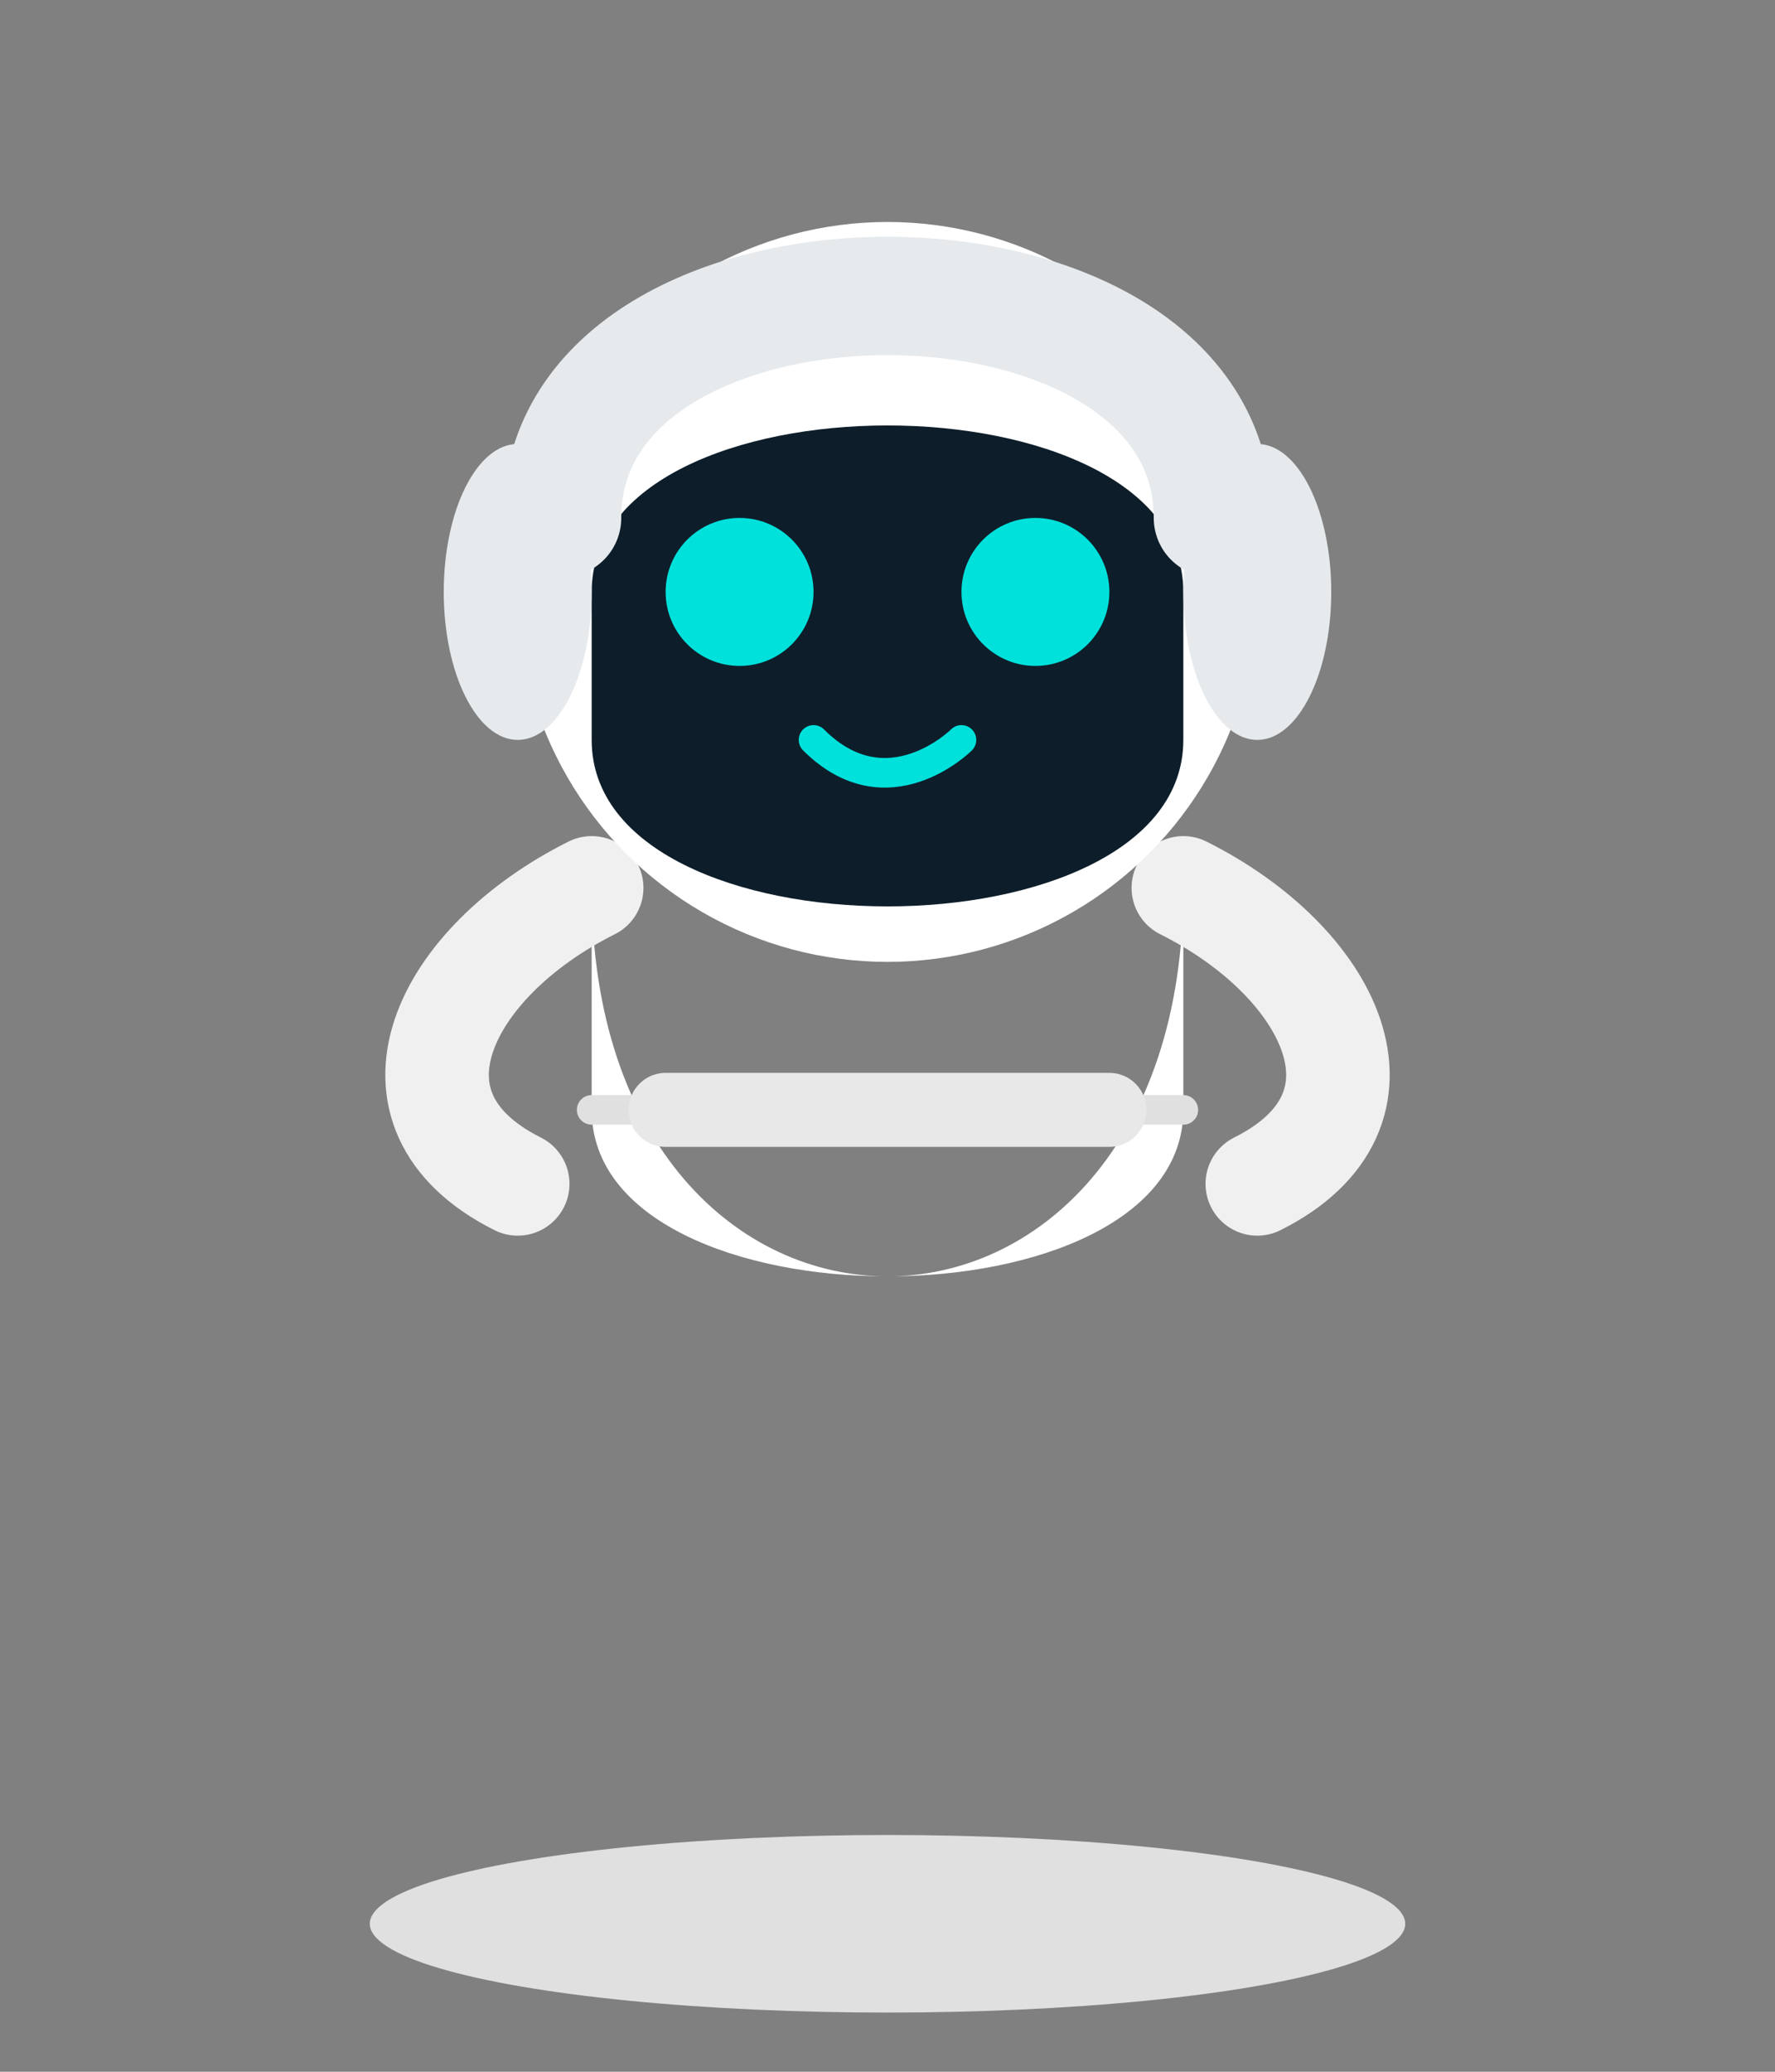 <?xml version="1.0" encoding="UTF-8"?>
<svg width="120px" height="140px" viewBox="0 0 120 140" version="1.1" xmlns="http://www.w3.org/2000/svg" xmlns:xlink="http://www.w3.org/1999/xlink">
    <rect x="0" y="0" width="120" height="140" fill="#808080" stroke="none"/>
    <g stroke="none" stroke-width="1" fill="none" fill-rule="evenodd">
        <!-- Shadow -->
        <ellipse fill="#E0E0E0" cx="60" cy="130" rx="35" ry="6"></ellipse>
        
        <!-- Body -->
        <path d="M40,60 C40,95 80,95 80,60 L80,75 C80,90 40,90 40,75 L40,60 Z" fill="#FFFFFF"></path>
        <path d="M40,75 L80,75" stroke="#E0E0E0" stroke-width="2" stroke-linecap="round"></path>
        
        <!-- Body details -->
        <path d="M45,75 L75,75" stroke="#E8E8E8" stroke-width="5" stroke-linecap="round"></path>
        
        <!-- Arms -->
        <!-- Left arm -->
        <path d="M40,60 C30,65 25,75 35,80" stroke="#F0F0F0" stroke-width="7" stroke-linecap="round"></path>
        <!-- Right arm -->
        <path d="M80,60 C90,65 95,75 85,80" stroke="#F0F0F0" stroke-width="7" stroke-linecap="round"></path>
        
        <!-- Head -->
        <circle cx="60" cy="40" r="25" fill="#FFFFFF"></circle>
        <path d="M40,40 C40,25 80,25 80,40 L80,50 C80,65 40,65 40,50 L40,40 Z" fill="#0D1E2A"></path>
        
        <!-- Helmet/Top -->
        <path d="M38,35 C38,15 82,15 82,35" stroke="#E6EAED" stroke-width="8" stroke-linecap="round"></path>
        
        <!-- Side Pieces -->
        <ellipse fill="#E6EAED" cx="35" cy="40" rx="5" ry="10"></ellipse>
        <ellipse fill="#E6EAED" cx="85" cy="40" rx="5" ry="10"></ellipse>
        
        <!-- Eyes -->
        <circle fill="#00E1DC" cx="50" cy="40" r="5">
            <animate attributeName="opacity" values="1;0.8;1" dur="3s" repeatCount="indefinite" />
        </circle>
        <circle fill="#00E1DC" cx="70" cy="40" r="5">
            <animate attributeName="opacity" values="1;0.8;1" dur="3s" repeatCount="indefinite" />
        </circle>
        
        <!-- Mouth -->
        <path d="M55,50 C60,55 65,50 65,50" stroke="#00E1DC" stroke-width="2" stroke-linecap="round">
            <animate attributeName="d" values="M55,50 C60,53 65,50 65,50;M55,53 C60,56 65,53 65,53;M55,50 C60,53 65,50 65,50" dur="5s" repeatCount="indefinite" />
        </path>
    </g>
</svg>